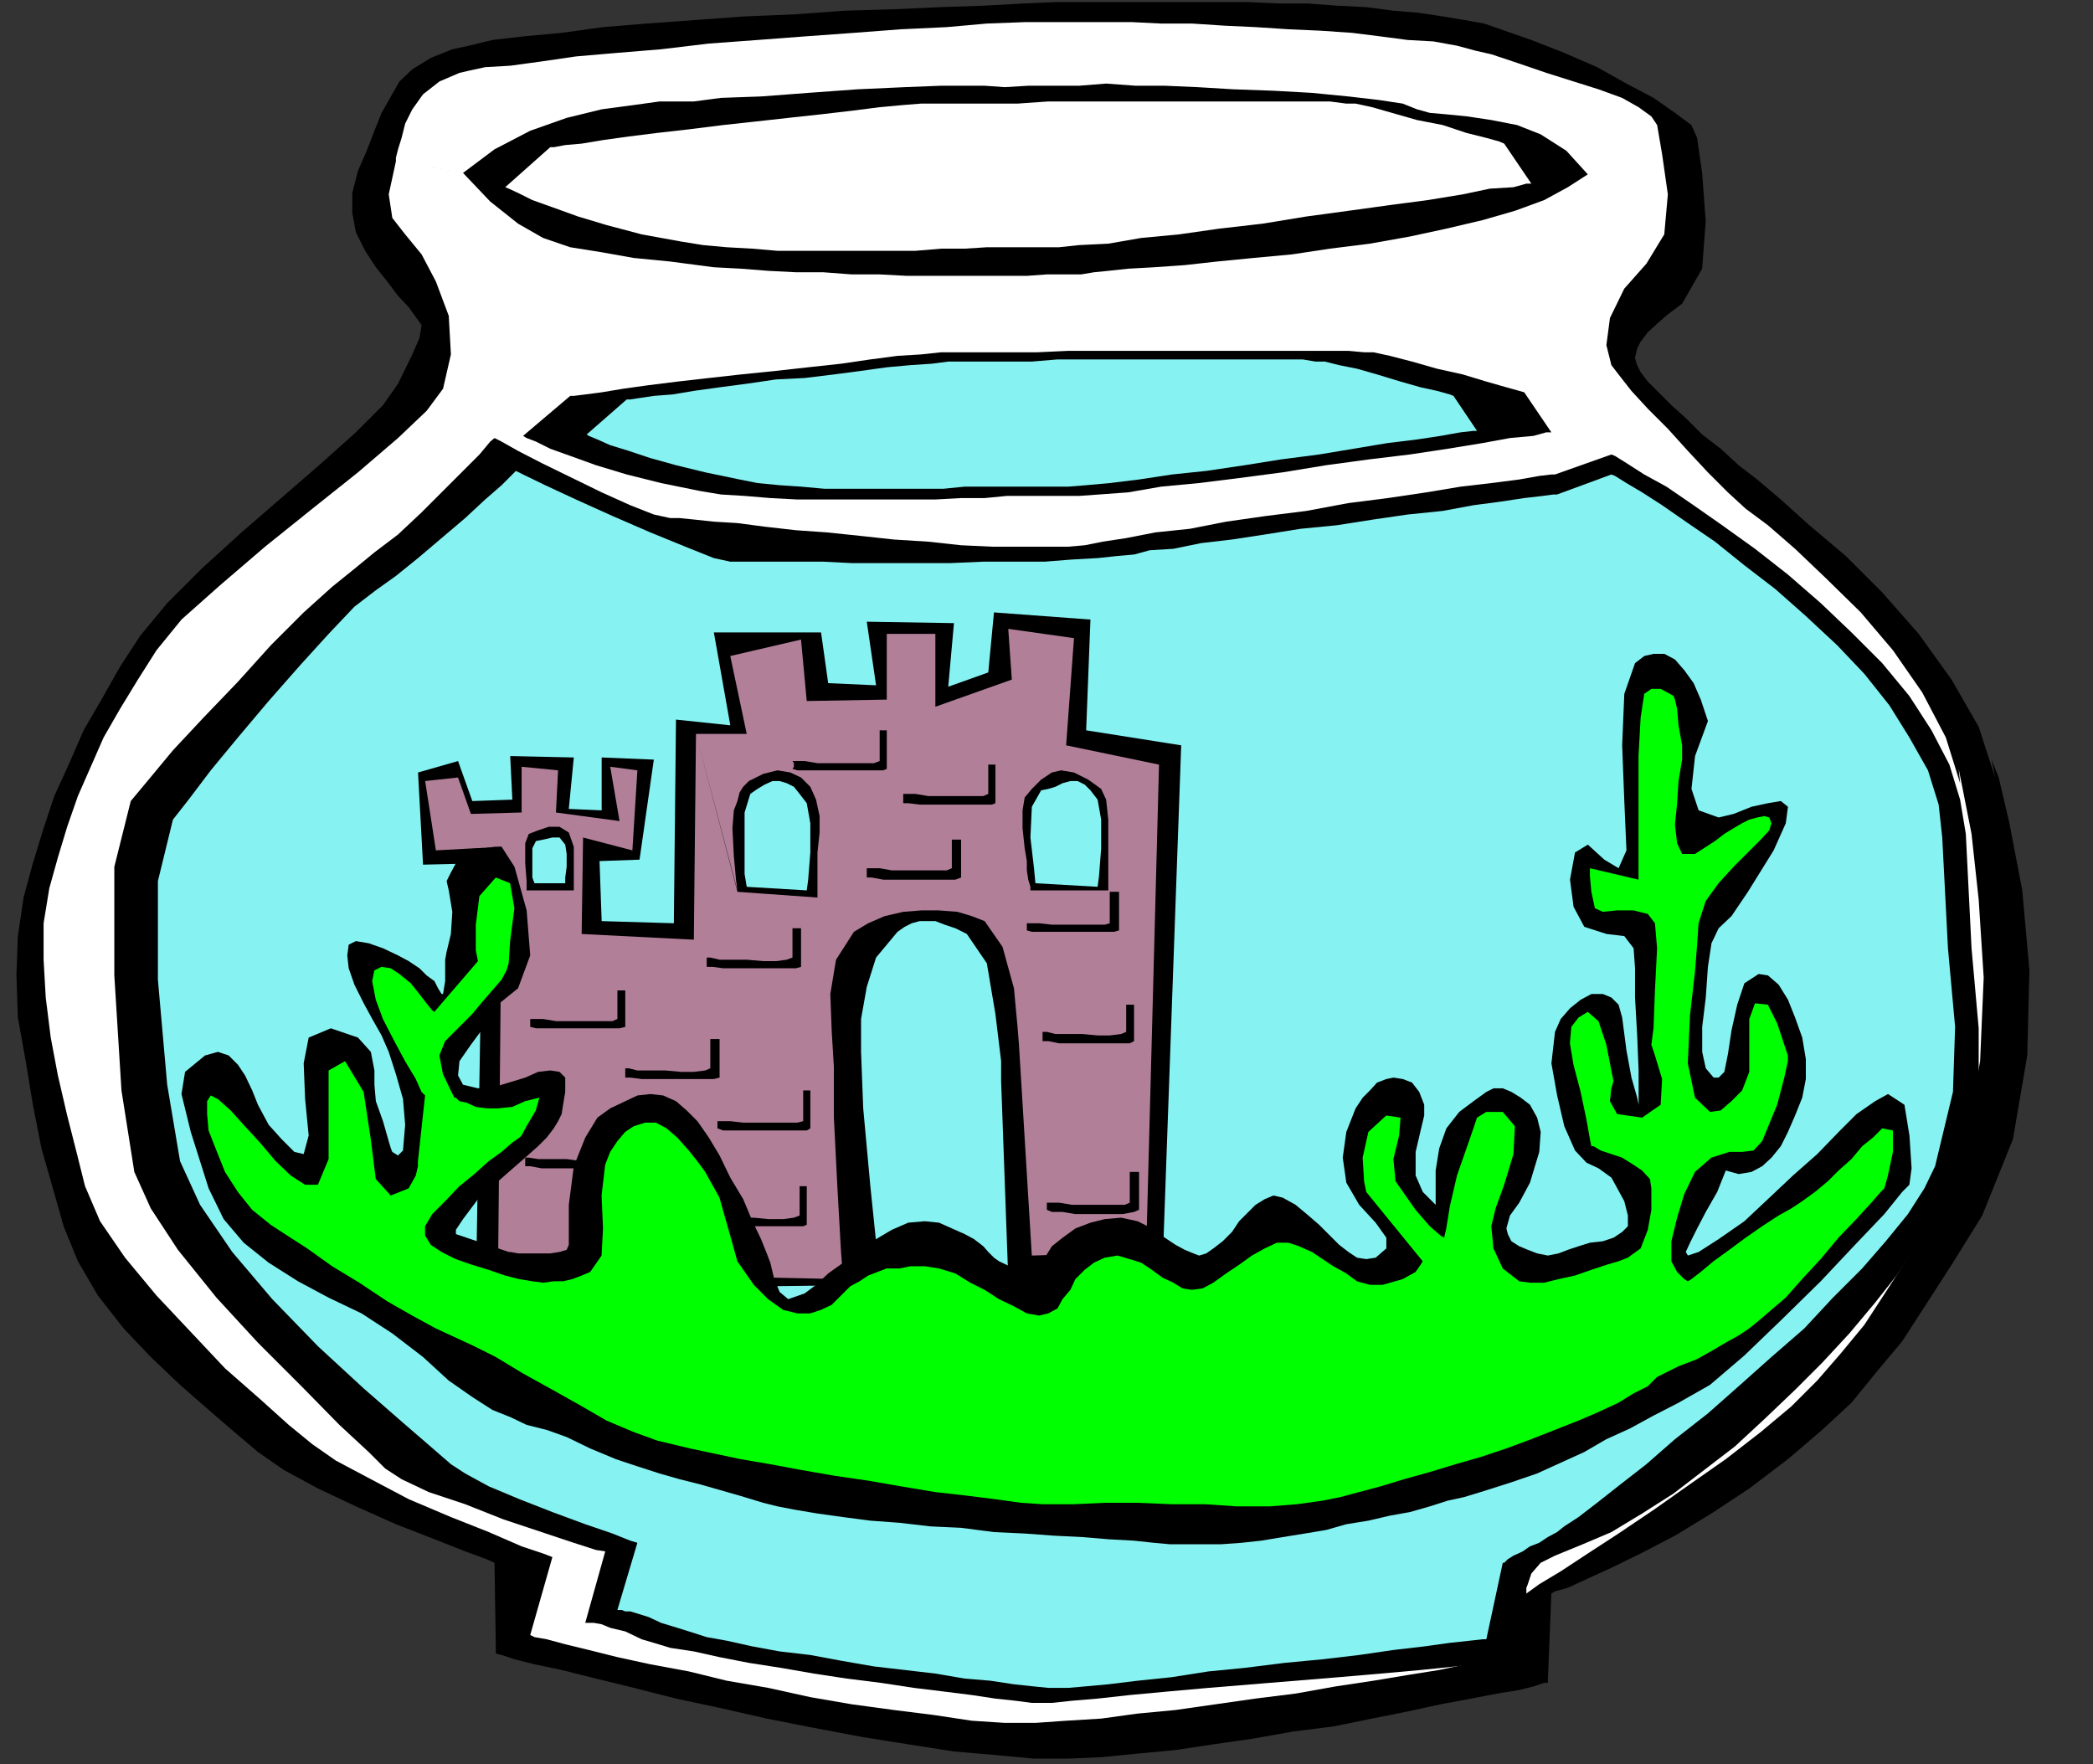 <?xml version="1.0" encoding="UTF-8" standalone="no"?>
<svg
   xmlns:ooo="http://xml.openoffice.org/svg/export"
   xmlns:dc="http://purl.org/dc/elements/1.1/"
   xmlns:cc="http://creativecommons.org/ns#"
   xmlns:rdf="http://www.w3.org/1999/02/22-rdf-syntax-ns#"
   xmlns:svg="http://www.w3.org/2000/svg"
   xmlns="http://www.w3.org/2000/svg"
   xmlns:sodipodi="http://sodipodi.sourceforge.net/DTD/sodipodi-0.dtd"
   xmlns:inkscape="http://www.inkscape.org/namespaces/inkscape"
   version="1.2"
   width="29.29mm"
   height="24.69mm"
   viewBox="0 0 2929 2469"
   preserveAspectRatio="xMidYMid"
   xml:space="preserve"
   id="svg110"
   sodipodi:docname="fishbwl2.svg"
   style="fill-rule:evenodd;stroke-width:28.222;stroke-linejoin:round"
   inkscape:version="0.92.5 (2060ec1f9f, 2020-04-08)"><rect x="0" y="0" width="2929" height="2469" fill="#333333" stroke="none"/><sodipodi:namedview
   pagecolor="#ffffff"
   bordercolor="#666666"
   borderopacity="1"
   objecttolerance="10"
   gridtolerance="10"
   guidetolerance="10"
   inkscape:pageopacity="0"
   inkscape:pageshadow="2"
   inkscape:window-width="664"
   inkscape:window-height="487"
   id="namedview112"
   showgrid="false"
   inkscape:zoom="0.2102413"
   inkscape:cx="55.37008"
   inkscape:cy="46.639368"
   inkscape:window-x="0"
   inkscape:window-y="0"
   inkscape:window-maximized="0"
   inkscape:current-layer="svg110" />
 <defs
   class="ClipPathGroup"
   id="defs8">
  <clipPath
   id="presentation_clip_path"
   clipPathUnits="userSpaceOnUse">
   <rect
   x="0"
   y="0"
   width="21000"
   height="29700"
   id="rect2" />
  </clipPath>
  <clipPath
   id="presentation_clip_path_shrink"
   clipPathUnits="userSpaceOnUse">
   <rect
   x="21"
   y="29"
   width="20958"
   height="29641"
   id="rect5" />
  </clipPath>
 </defs>
 <defs
   class="TextShapeIndex"
   id="defs12">
  <g
   ooo:slide="id1"
   ooo:id-list="id3"
   id="g10" />
 </defs>
 <defs
   class="EmbeddedBulletChars"
   id="defs44">
  <g
   id="bullet-char-template-57356"
   transform="matrix(4.8828125e-4,0,0,-4.8828125e-4,0,0)">
   <path
   d="M 580,1141 1163,571 580,0 -4,571 Z"
   id="path14"
   inkscape:connector-curvature="0" />
  </g>
  <g
   id="bullet-char-template-57354"
   transform="matrix(4.8828125e-4,0,0,-4.8828125e-4,0,0)">
   <path
   d="M 8,1128 H 1137 V 0 H 8 Z"
   id="path17"
   inkscape:connector-curvature="0" />
  </g>
  <g
   id="bullet-char-template-10146"
   transform="matrix(4.8828125e-4,0,0,-4.8828125e-4,0,0)">
   <path
   d="M 174,0 602,739 174,1481 1456,739 Z M 1358,739 309,1346 659,739 Z"
   id="path20"
   inkscape:connector-curvature="0" />
  </g>
  <g
   id="bullet-char-template-10132"
   transform="matrix(4.8828125e-4,0,0,-4.8828125e-4,0,0)">
   <path
   d="M 2015,739 1276,0 H 717 l 543,543 H 174 v 393 h 1086 l -543,545 h 557 z"
   id="path23"
   inkscape:connector-curvature="0" />
  </g>
  <g
   id="bullet-char-template-10007"
   transform="matrix(4.8828125e-4,0,0,-4.8828125e-4,0,0)">
   <path
   d="m 0,-2 c -7,16 -16,29 -25,39 l 381,530 c -94,256 -141,385 -141,387 0,25 13,38 40,38 9,0 21,-2 34,-5 21,4 42,12 65,25 l 27,-13 111,-251 280,301 64,-25 24,25 c 21,-10 41,-24 62,-43 C 886,937 835,863 770,784 769,783 710,716 594,584 L 774,223 c 0,-27 -21,-55 -63,-84 l 16,-20 C 717,90 699,76 672,76 641,76 570,178 457,381 L 164,-76 c -22,-34 -53,-51 -92,-51 -42,0 -63,17 -64,51 -7,9 -10,24 -10,44 0,9 1,19 2,30 z"
   id="path26"
   inkscape:connector-curvature="0" />
  </g>
  <g
   id="bullet-char-template-10004"
   transform="matrix(4.8828125e-4,0,0,-4.8828125e-4,0,0)">
   <path
   d="M 285,-33 C 182,-33 111,30 74,156 52,228 41,333 41,471 c 0,78 14,145 41,201 34,71 87,106 158,106 53,0 88,-31 106,-94 l 23,-176 c 8,-64 28,-97 59,-98 l 735,706 c 11,11 33,17 66,17 42,0 63,-15 63,-46 V 965 c 0,-36 -10,-64 -30,-84 L 442,47 C 390,-6 338,-33 285,-33 Z"
   id="path29"
   inkscape:connector-curvature="0" />
  </g>
  <g
   id="bullet-char-template-9679"
   transform="matrix(4.8828125e-4,0,0,-4.8828125e-4,0,0)">
   <path
   d="M 813,0 C 632,0 489,54 383,161 276,268 223,411 223,592 c 0,181 53,324 160,431 106,107 249,161 430,161 179,0 323,-54 432,-161 108,-107 162,-251 162,-431 0,-180 -54,-324 -162,-431 C 1136,54 992,0 813,0 Z"
   id="path32"
   inkscape:connector-curvature="0" />
  </g>
  <g
   id="bullet-char-template-8226"
   transform="matrix(4.8828125e-4,0,0,-4.8828125e-4,0,0)">
   <path
   d="m 346,457 c -73,0 -137,26 -191,78 -54,51 -81,114 -81,188 0,73 27,136 81,188 54,52 118,78 191,78 73,0 134,-26 185,-79 51,-51 77,-114 77,-187 0,-75 -25,-137 -76,-188 -50,-52 -112,-78 -186,-78 z"
   id="path35"
   inkscape:connector-curvature="0" />
  </g>
  <g
   id="bullet-char-template-8211"
   transform="matrix(4.8828125e-4,0,0,-4.8828125e-4,0,0)">
   <path
   d="M -4,459 H 1135 V 606 H -4 Z"
   id="path38"
   inkscape:connector-curvature="0" />
  </g>
  <g
   id="bullet-char-template-61548"
   transform="matrix(4.8828125e-4,0,0,-4.8828125e-4,0,0)">
   <path
   d="m 173,740 c 0,163 58,303 173,419 116,115 255,173 419,173 163,0 302,-58 418,-173 116,-116 174,-256 174,-419 0,-163 -58,-303 -174,-418 C 1067,206 928,148 765,148 601,148 462,206 346,322 231,437 173,577 173,740 Z"
   id="path41"
   inkscape:connector-curvature="0" />
  </g>
 </defs>
 <g
   id="g49"
   transform="translate(-9035,-13615)">
  <g
   id="id2"
   class="Master_Slide">
   <g
   id="bg-id2"
   class="Background" />
   <g
   id="bo-id2"
   class="BackgroundObjects" />
  </g>
 </g>
 <g
   class="SlideGroup"
   id="g108"
   transform="translate(-9035,-13615)">
  <g
   id="g106">
   <g
   id="container-id1">
    <g
   id="id1"
   class="Slide"
   clip-path="url(#presentation_clip_path)">
     <g
   class="Page"
   id="g102">
      <g
   class="Graphic"
   id="g100">
       <g
   id="id3">
        <rect
   class="BoundingBox"
   x="9035"
   y="13615"
   width="2929"
   height="2469"
   id="rect51"
   style="fill:none;stroke:none" />
        <path
   d="m 11201,15970 h -5 l -15,5 -20,5 -31,5 -36,7 -43,8 -46,10 -50,10 -54,11 -56,7 -56,10 -56,8 -53,8 -53,5 -51,5 -46,2 h -48 l -54,-5 -58,-5 -64,-10 -63,-10 -69,-13 -66,-13 -66,-15 -61,-13 -59,-15 -53,-13 -48,-12 -38,-8 -28,-7 -18,-6 -8,-2 -2,-127 -11,-5 -30,-11 -43,-17 -54,-21 -56,-25 -53,-25 -48,-26 -36,-25 -33,-28 -36,-31 -40,-35 -41,-39 -38,-40 -36,-46 -28,-48 -20,-49 -15,-53 -16,-56 -12,-61 -10,-61 -11,-61 -2,-59 2,-55 8,-54 13,-48 15,-49 15,-45 21,-46 20,-46 25,-43 26,-46 28,-43 38,-46 48,-48 56,-51 59,-51 53,-46 48,-43 38,-38 21,-30 20,-41 10,-23 3,-18 -18,-25 -15,-16 -15,-20 -16,-20 -15,-23 -13,-26 -5,-27 v -28 l 8,-31 13,-30 10,-26 10,-25 13,-23 12,-21 18,-17 26,-16 30,-12 23,-5 33,-8 43,-5 54,-5 58,-8 61,-5 69,-5 68,-5 72,-3 68,-5 69,-2 66,-3 59,-2 55,-3 46,-2 h 38 33 39 38 38 43 41 l 43,2 h 41 l 40,3 41,2 38,5 36,3 33,5 30,5 28,5 23,8 43,15 46,18 46,20 41,23 38,20 30,21 23,17 8,18 7,49 5,68 -5,66 -28,49 -20,15 -15,13 -13,12 -10,13 -5,10 -3,13 3,10 5,10 10,13 15,15 18,18 20,18 23,23 26,20 25,23 26,20 33,28 40,36 51,43 51,51 51,58 46,64 38,66 23,71 -5,-25 10,25 15,64 18,94 10,112 -3,119 -20,117 -43,107 -41,66 -38,59 -33,51 -36,43 -35,43 -41,38 -48,41 -54,41 -53,35 -51,31 -48,25 -41,20 -35,16 -26,12 -18,5 -5,3 z"
   id="path53"
   inkscape:connector-curvature="0"
   style="fill:#000000;stroke:none" />
        <path
   d="m 9683,13857 38,40 39,31 35,20 38,13 44,7 45,8 51,5 61,8 38,2 38,3 39,2 h 38 l 40,3 h 39 l 38,2 h 35 36 36 33 28 l 28,-2 h 25 23 l 18,-3 20,-2 28,-3 36,-2 43,-3 45,-5 51,-5 54,-5 53,-8 56,-7 56,-10 51,-11 51,-12 45,-13 41,-15 33,-18 28,-18 -30,-33 -36,-23 -33,-13 -36,-7 -33,-5 -30,-3 -23,-2 -18,-5 -20,-8 -33,-5 -43,-5 -51,-5 -54,-3 -56,-2 -50,-3 -46,-2 h -41 l -41,-3 -38,3 h -38 -33 l -33,2 -28,-2 h -25 -36 l -51,2 -66,3 -69,5 -66,5 -56,2 -38,5 h -15 -8 -25 l -36,5 -45,6 -49,12 -51,18 -50,26 -44,33 -94,-16 v -5 l 3,-12 5,-16 5,-20 10,-20 15,-21 23,-18 28,-12 13,-3 23,-5 35,-2 44,-6 48,-7 58,-5 61,-5 67,-8 68,-5 66,-5 69,-5 66,-5 64,-3 56,-5 53,-2 h 43 31 35 41 l 41,2 h 43 l 46,3 43,2 46,3 45,2 44,3 40,5 38,5 36,2 33,6 26,7 22,5 39,13 38,13 38,12 35,11 33,12 23,13 18,13 8,12 7,41 8,56 -5,56 -25,41 -31,35 -20,41 -5,38 7,28 10,13 18,23 23,25 28,28 28,31 28,30 28,28 25,23 31,23 38,33 43,41 49,48 45,53 41,59 33,63 20,64 -2,-20 5,25 13,66 10,92 7,109 -5,117 -20,112 -41,99 -38,61 -33,51 -30,46 -33,40 -33,38 -36,36 -43,36 -49,38 -50,35 -51,36 -49,33 -43,28 -38,25 -30,18 -18,13 -8,5 v 81 h -5 l -15,3 -23,5 -33,5 -38,8 -44,7 -48,8 -53,8 -56,10 -56,7 -56,8 -56,8 -53,5 -51,7 -49,3 -43,3 h -43 l -46,-3 -53,-8 -56,-7 -59,-8 -58,-10 -59,-13 -58,-10 -53,-13 -54,-10 -46,-10 -40,-10 -33,-8 -26,-7 -17,-3 -6,-3 31,-109 -13,-5 -30,-10 -46,-20 -53,-21 -59,-25 -53,-28 -49,-26 -33,-23 -33,-27 -40,-36 -49,-43 -48,-51 -48,-51 -44,-53 -35,-51 -21,-49 -12,-48 -13,-51 -13,-56 -10,-53 -7,-56 -3,-53 v -51 l 8,-49 12,-43 13,-43 15,-43 18,-41 18,-41 23,-40 25,-41 26,-41 35,-43 54,-48 63,-54 66,-53 64,-51 56,-48 40,-38 23,-31 11,-48 -3,-54 -18,-48 -20,-38 -23,-28 -18,-23 -5,-33 10,-46 z"
   id="path55"
   inkscape:connector-curvature="0"
   style="fill:#ffffff;stroke:none" />
        <path
   d="m 9805,13821 h 5 l 16,-3 23,-2 30,-5 36,-5 40,-5 44,-5 48,-6 46,-5 45,-5 46,-5 43,-5 39,-5 33,-3 25,-2 h 18 18 28 33 38 l 43,-3 h 46 51 48 51 46 45 41 36 30 l 23,3 h 13 l 23,5 28,8 35,10 36,7 33,11 28,7 18,5 7,3 38,56 h -7 l -18,5 -33,2 -38,8 -49,8 -53,7 -58,8 -59,8 -61,10 -61,7 -56,8 -53,5 -46,8 -41,2 -28,3 h -17 -13 -21 -22 -28 l -31,2 h -33 l -36,3 h -38 -38 -38 -38 -41 l -35,-3 -36,-2 -33,-3 -31,-5 -55,-10 -49,-13 -40,-12 -36,-13 -28,-10 -20,-10 -13,-6 -5,-2 z"
   id="path57"
   inkscape:connector-curvature="0"
   style="fill:#ffffff;stroke:none" />
        <path
   d="m 9833,14169 h 5 l 16,-2 23,-3 30,-5 36,-5 40,-5 44,-5 45,-5 49,-5 45,-5 46,-5 41,-6 38,-5 33,-2 28,-3 h 18 18 28 33 38 l 43,-2 h 46 48 51 48 49 43 40 36 31 l 22,2 h 13 l 23,5 31,8 35,10 36,8 33,10 28,8 18,5 7,2 38,56 h -7 l -18,5 -33,3 -38,7 -49,8 -53,8 -58,7 -59,8 -61,10 -61,8 -56,7 -53,5 -46,8 -41,3 -28,2 h -18 -15 -18 -22 -28 l -31,3 h -33 l -36,2 h -38 -38 -41 -38 -38 l -38,-2 -36,-3 -33,-2 -30,-5 -54,-11 -48,-12 -43,-13 -36,-13 -28,-10 -20,-10 -13,-5 -5,-3 z"
   id="path59"
   inkscape:connector-curvature="0"
   style="fill:#000000;stroke:none" />
        <path
   d="m 9727,14228 10,5 23,13 33,17 43,21 41,20 40,18 33,13 23,5 h 13 l 20,2 28,3 33,2 38,5 44,5 43,3 48,5 46,5 48,3 46,5 43,2 h 41 36 30 l 23,-2 25,-5 33,-5 41,-8 48,-5 51,-10 56,-8 56,-7 59,-11 55,-7 54,-8 48,-8 43,-5 39,-5 28,-5 17,-2 h 5 l 79,-28 5,2 16,10 25,16 31,17 38,26 40,28 46,33 46,36 46,40 43,41 43,43 38,46 31,48 25,48 15,49 8,48 8,160 10,112 v 94 l -28,107 -15,33 -18,33 -26,38 -28,41 -30,38 -36,43 -38,41 -38,38 -43,41 -41,38 -43,33 -43,33 -44,28 -43,26 -40,17 -39,16 -20,10 -13,15 -5,15 -2,5 v 100 h -8 l -20,2 -31,3 -40,5 -49,5 -56,5 -58,5 -61,5 -61,5 -61,5 -56,5 -54,5 -45,5 -36,3 -28,3 h -15 -13 l -23,-3 -28,-3 -33,-5 -40,-5 -41,-5 -46,-7 -48,-6 -46,-7 -46,-8 -45,-7 -41,-8 -36,-8 -33,-5 -23,-7 -17,-5 -23,-11 -21,-5 -12,-5 -11,-2 h -7 -3 -2 v 0 l 28,-100 -13,-2 -31,-10 -45,-15 -54,-18 -53,-21 -51,-17 -38,-18 -23,-15 -23,-23 -41,-38 -53,-54 -61,-61 -58,-63 -54,-67 -38,-58 -23,-51 -18,-114 -10,-161 v -152 l 23,-92 25,-30 34,-41 43,-46 48,-50 46,-51 46,-46 40,-36 31,-25 28,-23 33,-25 33,-31 30,-30 28,-28 23,-23 15,-18 z"
   id="path61"
   inkscape:connector-curvature="0"
   style="fill:#000000;stroke:none" />
        <path
   d="m 9912,14174 h 5 l 13,-2 20,-3 26,-2 30,-5 36,-5 38,-5 41,-6 40,-2 41,-5 38,-5 36,-5 33,-3 30,-2 23,-3 h 15 16 23 28 35 l 36,-3 h 40 44 43 43 41 38 36 33 25 l 18,3 h 13 l 20,5 25,5 28,8 33,10 28,8 23,5 18,5 5,2 33,49 h -5 l -18,2 -28,5 -33,5 -41,5 -48,8 -48,8 -54,7 -50,8 -54,8 -48,5 -46,7 -41,5 -33,3 -25,2 h -15 -13 -15 -21 -25 -25 -31 l -30,3 h -31 -36 -33 -33 -33 l -33,-3 -30,-2 -31,-3 -25,-5 -48,-10 -41,-10 -36,-10 -30,-10 -26,-8 -18,-8 -12,-5 -3,-2 z"
   id="path63"
   inkscape:connector-curvature="0"
   style="fill:#87f2f2;stroke:none" />
        <path
   d="m 9757,14274 10,5 31,15 43,20 51,23 53,23 49,20 40,16 23,5 h 13 20 26 33 38 l 40,2 h 44 45 49 l 46,-2 h 43 43 l 38,-3 36,-2 28,-3 23,-2 22,-6 33,-2 39,-8 43,-5 46,-7 50,-8 51,-5 51,-8 48,-7 49,-5 43,-8 38,-5 33,-5 26,-3 15,-2 h 5 l 76,-28 5,2 16,10 22,13 28,18 36,25 38,26 41,33 43,33 43,38 44,41 38,40 35,44 28,45 26,46 15,48 5,46 8,155 10,110 -3,91 -25,104 -15,31 -23,36 -31,38 -33,38 -41,41 -40,43 -46,40 -46,41 -43,38 -46,36 -40,35 -36,28 -33,26 -26,20 -20,13 -10,8 -13,7 -12,8 -13,5 -10,7 -13,6 -8,5 -5,5 h -2 l -23,107 h -5 l -18,2 -28,3 -36,5 -43,5 -48,7 -51,6 -53,5 -56,7 -51,5 -51,8 -48,5 -41,5 -33,3 -23,2 h -15 -13 l -20,-2 -28,-3 -33,-5 -36,-3 -41,-7 -43,-5 -43,-5 -46,-8 -43,-8 -43,-5 -38,-7 -36,-8 -28,-5 -25,-8 -16,-5 -23,-7 -17,-8 -16,-5 -10,-3 h -7 l -5,-2 h -6 v 0 l 28,-94 -10,-3 -25,-10 -38,-13 -46,-17 -46,-18 -43,-18 -33,-18 -20,-13 -23,-20 -44,-38 -55,-48 -64,-59 -64,-66 -56,-66 -45,-66 -28,-61 -18,-107 -13,-147 v -138 l 21,-86 22,-28 31,-41 38,-46 43,-51 44,-50 40,-44 36,-38 30,-23 28,-20 31,-25 33,-28 33,-28 28,-26 23,-20 15,-15 z"
   id="path65"
   inkscape:connector-curvature="0"
   style="fill:#87f2f2;stroke:none" />
        <path
   d="m 10571,14856 2,-15 3,-39 v -40 l -5,-28 -10,-13 -8,-8 -10,-5 h -10 l -11,3 -10,5 -10,3 -10,2 -13,23 -2,43 5,43 2,21 87,5 117,-198 -26,727 -216,20 -10,-277 v -28 l -8,-66 -12,-71 -28,-41 -16,-8 -15,-5 -13,-5 h -10 -12 l -11,3 -10,5 -10,7 -30,36 -13,41 -8,45 v 46 l 3,79 10,109 10,97 5,41 -567,7 10,-597 72,28 h 43 v -8 l 2,-15 v -18 l -2,-13 -8,-10 h -10 l -13,3 -10,2 -5,10 v 21 20 l 3,8 -72,-28 -84,2 -7,-129 56,-16 20,56 56,-2 -3,-61 89,2 -7,72 46,2 v -74 l 73,3 -20,140 -56,2 3,84 101,3 102,-51 84,5 2,-15 3,-38 v -41 l -5,-28 -10,-13 -8,-10 -10,-5 -10,-3 h -10 l -11,5 -10,6 -10,7 -8,26 v 43 43 l 3,18 -102,51 3,-285 76,8 -23,-130 h 150 l 10,71 67,3 -13,-89 122,2 -8,89 56,-20 8,-84 135,10 -6,155 133,21 z"
   id="path67"
   inkscape:connector-curvature="0"
   style="fill:#000000;stroke:none" />
        <path
   d="m 9772,14861 h 66 v -10 -26 -25 l -7,-20 -13,-8 h -15 l -15,5 -13,5 -5,13 v 28 l 2,25 v 13 l -35,5 v -66 l -92,5 -15,-97 46,-5 18,51 71,-2 v -64 l 51,5 -3,59 89,12 -13,-76 38,5 -7,112 -69,-18 -2,135 157,8 3,-288 58,221 112,8 v -10 -25 -28 l 3,-28 v -23 l -5,-23 -8,-18 -13,-13 -15,-7 -18,-3 -20,5 -20,10 -8,8 -5,8 -3,12 -5,13 -2,25 2,39 3,33 2,15 -58,-219 h 71 l -23,-109 99,-23 8,86 112,-2 v -92 h 68 v 102 l 107,-38 -5,-71 92,13 -11,150 130,27 -74,49 -7,-15 -18,-13 -20,-10 -18,-3 -13,3 -15,10 -13,13 -10,12 -3,18 v 25 l 3,28 3,18 v 13 l 2,13 3,10 v 5 h 109 v -18 -38 -43 l -3,-28 74,-49 -18,682 -160,5 -18,-295 -2,-25 -5,-54 -16,-58 -25,-36 -18,-7 -20,-6 -26,-2 h -25 l -25,2 -26,6 -23,10 -20,12 -25,39 -8,48 2,53 3,49 v 71 l 5,99 5,89 3,38 -483,-10 5,-529 z"
   id="path69"
   inkscape:connector-curvature="0"
   style="fill:#b27f99;stroke:none" />
        <path
   d="m 9910,15110 v 0 5 3 5 h 7 l 16,2 h 20 23 23 20 15 l 8,-2 v -13 -18 -15 -8 h -13 v 6 10 15 10 l -7,3 -16,2 h -18 l -22,-2 h -21 -18 l -12,-3 z"
   id="path71"
   inkscape:connector-curvature="0"
   style="fill:#000000;stroke:none" />
        <path
   d="m 10039,15184 v 0 2 5 3 l 8,3 h 15 21 22 23 21 15 l 5,-3 v -13 -17 -16 -7 h -10 v 5 12 13 13 l -8,2 h -15 -20 -21 -20 l -18,-2 h -13 z"
   id="path73"
   inkscape:connector-curvature="0"
   style="fill:#000000;stroke:none" />
        <path
   d="m 10034,15316 v 0 5 3 5 h 8 l 15,2 h 20 23 23 21 15 l 5,-2 v -13 -18 -15 -8 h -10 v 5 11 15 10 l -8,3 -15,2 h -21 l -20,-2 h -20 -18 l -13,-3 z"
   id="path75"
   inkscape:connector-curvature="0"
   style="fill:#000000;stroke:none" />
        <path
   d="m 9770,15235 v 0 5 2 5 h 7 l 16,3 h 20 23 23 20 15 l 8,-3 v -12 -18 -15 -8 h -10 v 5 10 16 10 l -8,2 -15,3 h -20 l -21,-3 h -23 -17 l -13,-2 z"
   id="path77"
   inkscape:connector-curvature="0"
   style="fill:#000000;stroke:none" />
        <path
   d="m 9777,15041 v 0 3 5 3 l 8,2 h 15 21 23 22 21 15 l 8,-2 v -11 -17 -16 -7 h -11 v 5 10 13 12 l -7,3 h -15 -21 -20 -23 l -18,-3 h -12 z"
   id="path79"
   inkscape:connector-curvature="0"
   style="fill:#000000;stroke:none" />
        <path
   d="m 10024,14955 v 0 5 3 5 h 8 l 15,2 h 20 23 23 20 16 l 7,-2 v -13 -18 -15 -8 h -12 v 5 11 15 10 l -8,3 -15,2 h -18 l -23,-2 h -20 -18 l -13,-3 z"
   id="path81"
   inkscape:connector-curvature="0"
   style="fill:#000000;stroke:none" />
        <path
   d="m 10248,14830 v 0 6 2 5 h 7 l 16,3 h 20 23 23 20 15 l 8,-3 v -13 -17 -16 -7 h -13 v 5 10 13 12 l -7,3 h -16 -17 -23 -21 l -17,-3 h -13 z"
   id="path83"
   inkscape:connector-curvature="0"
   style="fill:#000000;stroke:none" />
        <path
   d="m 10299,14726 v 0 5 3 5 h 7 l 16,2 h 20 23 23 20 15 l 5,-2 v -13 -18 -15 -8 h -10 v 6 10 15 10 l -7,3 h -16 -20 -20 -21 l -18,-3 h -12 z"
   id="path85"
   inkscape:connector-curvature="0"
   style="fill:#000000;stroke:none" />
        <path
   d="m 10144,14680 v 0 l 2,3 v 5 l -2,3 7,2 h 15 23 23 23 20 16 l 5,-2 v -13 -18 -15 -8 h -10 v 5 13 13 12 l -8,3 h -15 -21 -20 -23 l -18,-3 h -12 z"
   id="path87"
   inkscape:connector-curvature="0"
   style="fill:#000000;stroke:none" />
        <path
   d="m 10472,14907 v 0 2 5 3 l 7,2 h 15 18 26 23 17 16 l 7,-2 v -13 -18 -15 -8 h -13 v 6 12 13 13 l -7,2 h -13 -18 -23 -20 l -18,-2 h -12 z"
   id="path89"
   inkscape:connector-curvature="0"
   style="fill:#000000;stroke:none" />
        <path
   d="m 10494,15059 v 0 5 3 5 h 8 l 15,3 h 18 23 23 20 15 l 6,-3 v -13 -18 -12 -8 h -11 v 5 10 13 10 l -7,3 -16,2 h -17 l -21,-2 h -20 -18 l -12,-3 z"
   id="path91"
   inkscape:connector-curvature="0"
   style="fill:#000000;stroke:none" />
        <path
   d="m 10500,15298 v 0 3 5 2 l 7,3 h 15 l 18,3 h 26 22 18 l 16,-3 7,-3 v -12 -18 -15 -8 h -13 v 5 13 13 12 l -7,3 h -13 -20 -21 -20 l -18,-3 h -12 z"
   id="path93"
   inkscape:connector-curvature="0"
   style="fill:#000000;stroke:none" />
        <path
   d="m 11707,15273 -10,10 -25,31 -41,43 -48,51 -54,53 -53,51 -48,41 -44,25 -35,18 -33,18 -33,15 -31,18 -33,15 -33,15 -38,13 -41,13 -23,7 -23,5 -25,8 -28,8 -28,5 -30,7 -31,5 -28,8 -30,5 -31,5 -30,5 -28,3 -28,2 h -26 -23 -23 l -22,-2 -28,-3 -36,-2 -36,-3 -40,-2 -41,-3 -43,-2 -46,-6 -43,-2 -43,-5 -41,-3 -38,-5 -36,-5 -30,-5 -26,-5 -20,-5 -33,-10 -28,-8 -28,-8 -28,-7 -28,-8 -31,-10 -30,-10 -36,-15 -33,-16 -28,-10 -28,-7 -23,-11 -25,-10 -28,-18 -33,-23 -36,-33 -43,-33 -43,-28 -46,-22 -43,-23 -41,-26 -35,-28 -28,-33 -21,-43 -25,-79 -13,-53 5,-31 28,-23 18,-5 15,5 13,13 10,15 10,21 8,20 8,15 7,13 18,20 18,18 13,3 7,-26 -5,-51 -2,-50 7,-36 31,-13 38,13 18,20 5,26 v 20 l 2,23 10,28 8,28 3,10 2,5 8,5 7,-7 3,-36 -3,-36 -10,-35 -10,-31 -10,-23 -13,-23 -12,-22 -13,-26 -8,-23 -2,-18 2,-15 10,-5 18,3 20,7 21,10 15,8 15,10 10,10 11,8 5,10 5,8 h 2 l 3,-18 v -20 -10 l 2,-11 6,-25 2,-31 -5,-30 -3,-13 6,-12 7,-13 13,-8 15,-7 13,-6 13,-2 h 10 l 18,28 17,61 5,63 -17,46 -26,21 -13,17 -10,18 -17,23 -16,23 -2,20 7,13 21,5 23,-2 20,-6 23,-7 18,-8 17,-2 13,2 8,8 v 20 l -3,18 -2,13 -5,10 -6,10 -10,13 -12,12 -18,16 -23,20 -43,38 -21,28 -10,15 v 6 l 74,25 h 2 l 11,2 h 12 18 15 l 13,-2 10,-3 3,-7 v -56 l 7,-54 16,-40 17,-28 18,-13 21,-10 17,-8 18,-2 18,2 18,8 15,13 15,15 16,23 15,25 15,31 18,30 13,31 12,25 8,20 5,13 5,21 8,20 12,10 23,-8 16,-12 17,-16 21,-15 23,-18 23,-15 22,-13 23,-10 23,-2 20,2 18,8 18,8 13,7 13,10 7,8 5,5 3,3 7,5 21,10 23,2 20,-17 10,-16 15,-12 18,-13 21,-8 20,-5 23,-2 23,5 20,10 18,13 15,10 13,7 12,5 8,3 10,-3 10,-7 13,-10 13,-13 10,-15 13,-13 10,-10 13,-8 12,-5 13,3 18,10 18,15 15,13 15,15 13,13 13,10 12,8 13,2 13,-2 15,-13 v -15 l -15,-21 -23,-25 -18,-31 -5,-35 5,-36 13,-33 10,-15 10,-10 10,-11 13,-5 10,-2 13,2 13,5 10,13 7,18 v 15 l -5,21 -7,30 v 33 l 10,23 13,13 5,5 v -8 -18 -22 l 5,-31 10,-28 18,-23 20,-15 18,-13 10,-5 h 13 l 12,5 13,8 13,10 10,18 5,20 -2,28 -13,43 -15,28 -13,18 -5,18 2,8 5,10 11,7 12,5 13,5 15,3 15,-3 13,-5 15,-5 16,-5 18,-2 15,-5 12,-8 8,-8 v -15 l -5,-20 -18,-33 -18,-13 -17,-8 -16,-17 -15,-34 -10,-43 -8,-45 5,-44 8,-18 13,-15 15,-12 15,-8 h 16 l 12,5 10,10 5,18 6,46 7,38 8,28 2,10 v -13 -35 l -2,-49 -3,-53 v -41 l -2,-28 -13,-17 -25,-3 -31,-10 -15,-28 -5,-38 7,-38 18,-11 23,21 20,12 11,-25 -3,-69 -3,-78 3,-72 15,-43 13,-10 13,-3 h 15 l 15,8 13,15 13,18 10,23 10,30 -18,49 -5,46 10,30 28,10 21,-5 25,-10 23,-5 18,-3 10,8 -3,23 -17,38 -36,58 -23,34 -18,17 -10,21 -5,33 -3,43 -5,41 v 35 l 5,23 11,13 h 7 l 8,-8 5,-25 5,-33 8,-36 10,-30 20,-13 13,2 15,13 13,21 10,25 10,28 5,30 v 28 l -5,26 -10,25 -10,23 -10,20 -13,16 -13,12 -15,8 -18,3 -18,-5 -12,30 -16,28 -12,23 -10,20 -6,13 3,5 15,-5 28,-18 36,-25 33,-31 35,-33 34,-30 30,-31 25,-25 26,-18 18,-10 23,15 7,43 3,46 z"
   id="path95"
   inkscape:connector-curvature="0"
   style="fill:#000000;stroke:none" />
        <path
   d="m 11672,15278 5,-18 7,-33 v -30 l -15,-3 -13,13 -15,12 -15,18 -18,16 -15,15 -18,15 -18,13 -15,10 -18,10 -23,15 -23,16 -23,17 -22,16 -18,15 -13,10 -5,3 -5,-3 -10,-10 -8,-15 v -28 l 8,-33 10,-33 15,-31 23,-20 25,-8 h 18 l 16,-2 12,-13 21,-51 10,-38 5,-23 v -8 l -5,-15 -10,-30 -13,-26 -18,-2 -8,22 v 39 35 l -10,26 -15,15 -15,13 -15,2 -21,-20 -10,-48 3,-67 7,-61 3,-38 2,-30 10,-31 18,-25 21,-23 20,-20 18,-18 12,-13 3,-10 -3,-8 -7,-2 -10,2 -11,3 -10,5 -12,7 -13,8 -13,10 -28,18 h -18 l -7,-15 -3,-26 3,-30 2,-31 5,-30 v -20 l -5,-28 -2,-23 -3,-13 -2,-5 -5,-3 -13,-7 h -13 l -10,7 -5,33 -3,54 v 48 23 102 l -68,-16 v 11 l 2,22 5,23 11,5 20,-2 h 23 l 20,5 10,13 3,35 -3,59 -2,53 -3,23 5,15 10,33 -2,36 -26,18 -35,-5 -10,-18 2,-18 3,-10 -3,-15 -7,-36 -11,-33 -15,-13 -13,8 -10,13 -2,23 5,30 10,38 8,38 5,28 2,10 h 3 l 10,6 15,5 15,5 16,10 12,8 11,12 2,13 v 30 l -5,28 -10,26 -18,13 -13,5 -17,5 -21,7 -23,8 -23,5 -20,5 h -20 l -15,-2 -23,-18 -13,-28 -3,-31 6,-25 12,-33 13,-43 2,-39 -17,-20 h -23 l -13,8 -5,15 -8,23 -15,43 -10,43 -5,31 -3,13 -5,-3 -15,-13 -20,-23 -28,-40 -3,-31 8,-33 2,-25 -20,-3 -25,23 -8,36 2,33 3,15 79,97 -3,5 -7,10 -18,10 -28,8 h -18 l -18,-5 -15,-11 -18,-10 -15,-10 -15,-10 -18,-8 -15,-5 h -16 l -17,8 -18,10 -18,13 -18,12 -18,13 -15,8 -15,2 -13,-2 -13,-8 -15,-7 -15,-11 -15,-10 -16,-5 -17,-5 -18,3 -15,7 -13,10 -13,13 -7,15 -11,13 -7,13 -13,7 -13,3 -17,-3 -18,-10 -21,-10 -20,-13 -20,-10 -21,-13 -23,-7 -20,-3 h -20 l -15,3 h -18 l -13,5 -13,5 -12,8 -13,7 -13,13 -13,13 -15,7 -15,5 h -18 l -20,-5 -21,-15 -20,-20 -23,-33 -10,-36 -8,-28 -7,-25 -10,-18 -10,-18 -11,-15 -12,-15 -16,-18 -15,-13 -15,-8 h -15 l -16,5 -12,8 -11,13 -10,15 -7,18 -5,43 2,46 -2,38 -16,23 -12,5 -13,5 -13,3 h -13 l -15,2 -15,-2 -18,-3 -20,-5 -23,-8 -23,-7 -23,-8 -20,-10 -15,-10 -8,-13 v -13 l 10,-17 18,-18 20,-21 21,-17 20,-18 18,-13 15,-13 10,-7 3,-3 7,-13 13,-22 5,-18 -20,5 -18,8 -20,2 h -16 l -15,-2 -13,-6 -10,-2 -5,-5 h -2 l -5,-10 -11,-23 -5,-26 8,-20 10,-10 13,-13 15,-15 15,-18 13,-15 13,-15 7,-13 3,-10 2,-31 6,-46 -6,-35 -20,-8 -23,26 -5,40 v 36 l 3,15 -61,71 -3,-2 -8,-10 -10,-13 -12,-15 -16,-13 -12,-8 -13,-2 -10,5 -3,15 5,26 10,27 16,31 15,28 15,25 8,18 5,5 -10,92 v 7 l -3,13 -10,18 -25,10 -21,-23 -7,-56 -10,-66 -26,-43 -23,13 v 58 66 l -15,36 h -18 l -20,-13 -21,-20 -22,-26 -23,-25 -18,-20 -18,-16 -10,-5 -5,8 v 18 l 2,23 11,28 12,30 18,28 20,25 26,21 23,15 28,18 35,25 38,23 39,26 35,20 33,18 26,12 28,13 30,15 38,23 38,21 41,23 38,22 38,16 33,12 21,5 25,6 33,7 38,8 41,7 43,8 46,8 48,7 46,8 48,8 44,5 40,5 36,5 30,2 h 26 18 l 43,-2 h 46 l 48,2 h 46 l 45,3 h 46 l 38,-3 36,-5 25,-5 26,-7 30,-8 33,-10 36,-10 36,-11 35,-10 36,-12 35,-13 33,-13 33,-13 28,-12 28,-13 21,-13 20,-10 13,-13 30,-15 26,-10 23,-13 17,-10 18,-10 15,-10 16,-13 15,-13 20,-17 23,-26 26,-28 25,-30 25,-26 21,-23 13,-15 z"
   id="path97"
   inkscape:connector-curvature="0"
   style="fill:#00ff00;stroke:none" />
       </g>
      </g>
     </g>
    </g>
   </g>
  </g>
 </g>
</svg>